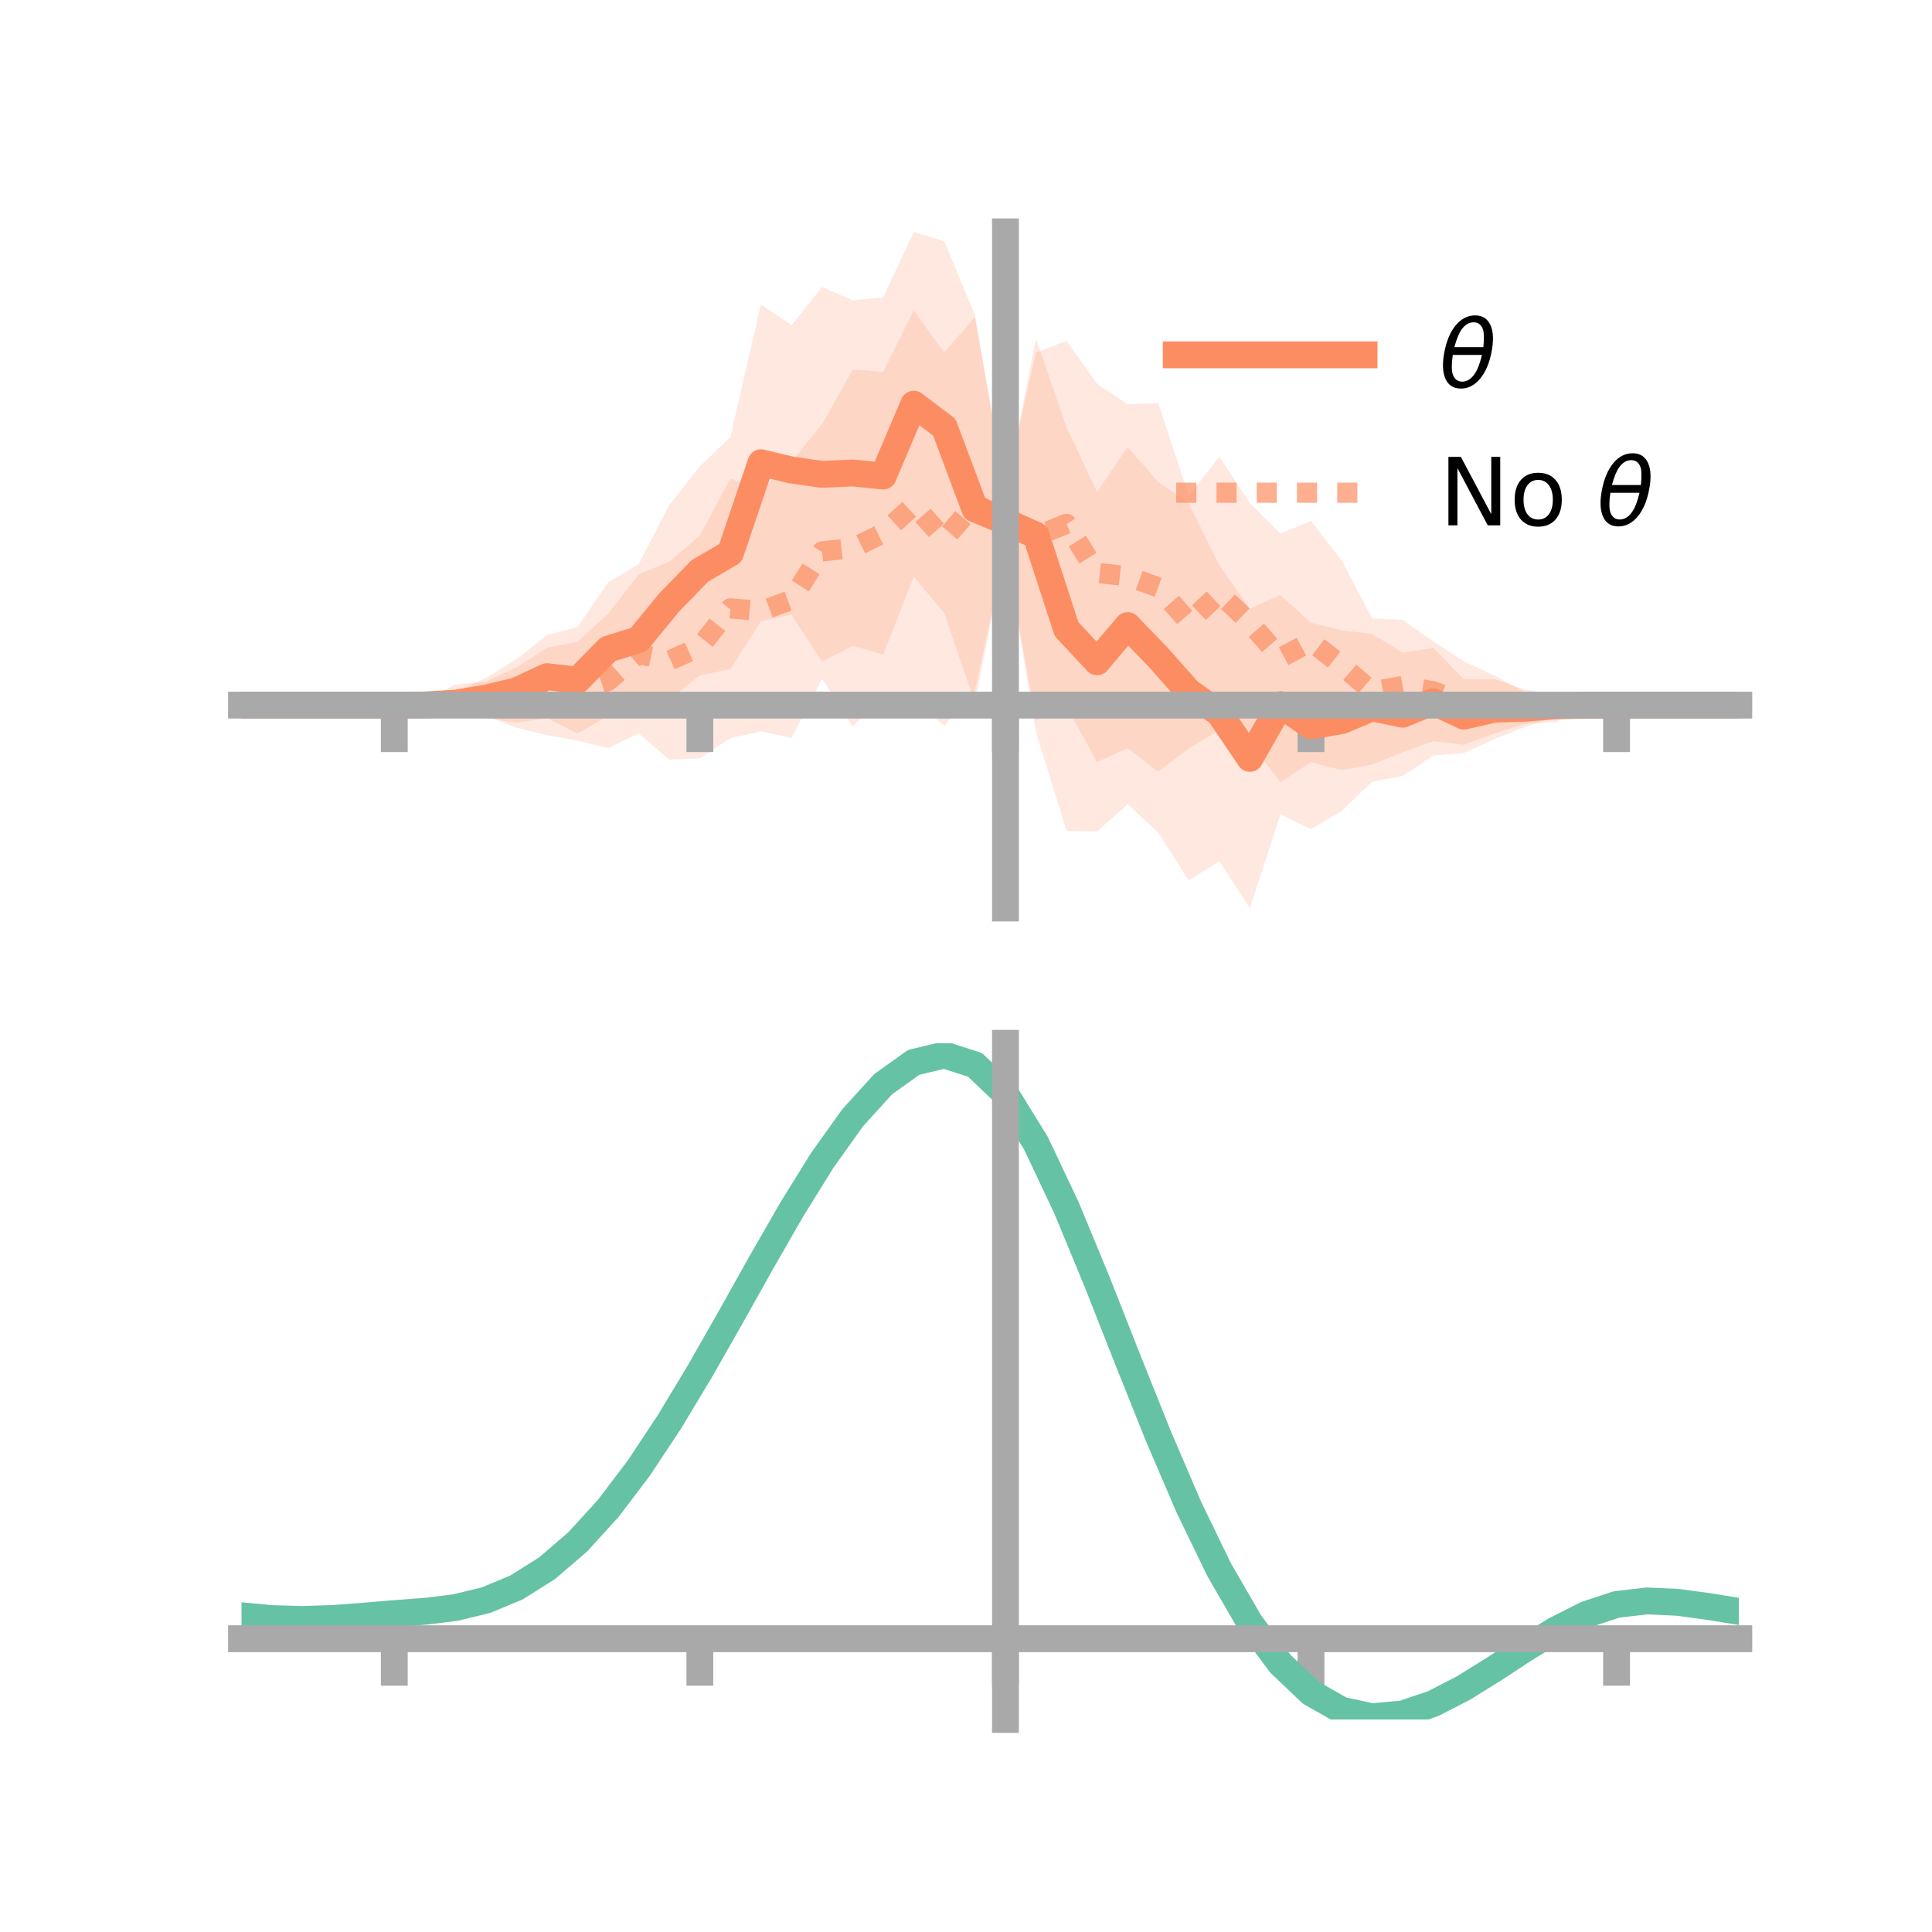 <?xml version="1.0" encoding="utf-8" standalone="no"?>
<!DOCTYPE svg PUBLIC "-//W3C//DTD SVG 1.1//EN"
  "http://www.w3.org/Graphics/SVG/1.1/DTD/svg11.dtd">
<!-- Created with matplotlib (https://matplotlib.org/) -->
<svg height="144pt" version="1.1" viewBox="0 0 144 144" width="144pt" xmlns="http://www.w3.org/2000/svg" xmlns:xlink="http://www.w3.org/1999/xlink">
 <defs>
  <style type="text/css">*{stroke-linecap:butt;stroke-linejoin:round;}</style>
 </defs>
 <g id="figure_1">
  <g id="patch_1">
   <path d="M 0 144 
L 144 144 
L 144 0 
L 0 0 
z
" style="fill:none;"/>
  </g>
  <g id="axes_1">
   <g id="patch_2">
    <path d="M 18 67.68 
L 129.6 67.68 
L 129.6 17.28 
L 18 17.28 
z
" style="fill:none;"/>
   </g>
   <g id="PolyCollection_1">
    <path clip-path="url(#pdef7819696)" d="M 18 52.555 
L 18 52.555 
L 20.278 52.555 
L 22.555 52.555 
L 24.833 52.555 
L 27.11 52.555 
L 29.388 52.555 
L 31.665 52.486 
L 33.943 51.549 
L 36.22 50.537 
L 38.498 49.126 
L 40.776 47.337 
L 43.053 46.732 
L 45.331 43.407 
L 47.608 42.048 
L 49.886 37.637 
L 52.163 34.767 
L 54.441 32.573 
L 56.718 22.695 
L 58.996 24.244 
L 61.273 21.399 
L 63.551 22.376 
L 65.829 22.177 
L 68.106 17.28 
L 70.384 17.987 
L 72.661 23.483 
L 74.939 36.797 
L 77.216 25.236 
L 79.494 31.857 
L 81.771 36.674 
L 84.049 33.313 
L 86.327 35.926 
L 88.604 37.504 
L 90.882 42.134 
L 93.159 45.371 
L 95.437 44.352 
L 97.714 46.416 
L 99.992 46.977 
L 102.269 47.255 
L 104.547 48.641 
L 106.824 48.295 
L 109.102 50.627 
L 111.38 50.624 
L 113.657 51.403 
L 115.935 51.758 
L 118.212 52.52 
L 120.49 52.555 
L 122.767 52.555 
L 125.045 52.555 
L 127.322 52.555 
L 129.6 52.555 
L 129.6 52.555 
L 129.6 52.555 
L 127.322 52.555 
L 125.045 52.555 
L 122.767 52.555 
L 120.49 52.555 
L 118.212 52.61 
L 115.935 53.457 
L 113.657 54.174 
L 111.38 55.089 
L 109.102 56.126 
L 106.824 56.312 
L 104.547 57.829 
L 102.269 58.271 
L 99.992 60.449 
L 97.714 61.799 
L 95.437 60.693 
L 93.159 67.68 
L 90.882 64.184 
L 88.604 65.617 
L 86.327 62.053 
L 84.049 59.943 
L 81.771 61.98 
L 79.494 61.925 
L 77.216 54.56 
L 74.939 40.942 
L 72.661 52.375 
L 70.384 45.702 
L 68.106 42.972 
L 65.829 48.789 
L 63.551 48.128 
L 61.273 49.314 
L 58.996 45.824 
L 56.718 46.286 
L 54.441 49.87 
L 52.163 50.336 
L 49.886 52.148 
L 47.608 53.292 
L 45.331 53.353 
L 43.053 54.667 
L 40.776 53.526 
L 38.498 53.856 
L 36.22 53.529 
L 33.943 53.275 
L 31.665 52.599 
L 29.388 52.555 
L 27.11 52.555 
L 24.833 52.555 
L 22.555 52.555 
L 20.278 52.555 
L 18 52.555 
z
" style="fill:#fc8d62;fill-opacity:0.2;"/>
   </g>
   <g id="PolyCollection_2">
    <path clip-path="url(#pdef7819696)" d="M 18 52.555 
L 18 52.555 
L 20.278 52.555 
L 22.555 52.555 
L 24.833 52.555 
L 27.11 52.555 
L 29.388 52.555 
L 31.665 52.159 
L 33.943 51.025 
L 36.22 50.797 
L 38.498 49.746 
L 40.776 48.279 
L 43.053 47.823 
L 45.331 45.743 
L 47.608 42.815 
L 49.886 41.857 
L 52.163 39.927 
L 54.441 35.676 
L 56.718 36.573 
L 58.996 34.422 
L 61.273 31.62 
L 63.551 27.554 
L 65.829 27.72 
L 68.106 23.141 
L 70.384 26.28 
L 72.661 23.635 
L 74.939 36.34 
L 77.216 26.28 
L 79.494 25.401 
L 81.771 28.608 
L 84.049 30.13 
L 86.327 30.051 
L 88.604 36.962 
L 90.882 34.041 
L 93.159 37.49 
L 95.437 39.775 
L 97.714 38.826 
L 99.992 41.778 
L 102.269 46.091 
L 104.547 46.201 
L 106.824 47.808 
L 109.102 49.299 
L 111.38 50.346 
L 113.657 51.581 
L 115.935 51.7 
L 118.212 52.316 
L 120.49 52.555 
L 122.767 52.555 
L 125.045 52.555 
L 127.322 52.555 
L 129.6 52.555 
L 129.6 52.555 
L 129.6 52.555 
L 127.322 52.555 
L 125.045 52.555 
L 122.767 52.555 
L 120.49 52.555 
L 118.212 52.872 
L 115.935 53.812 
L 113.657 53.948 
L 111.38 54.672 
L 109.102 55.508 
L 106.824 55.24 
L 104.547 56.056 
L 102.269 56.987 
L 99.992 57.401 
L 97.714 56.808 
L 95.437 58.296 
L 93.159 55.333 
L 90.882 54.404 
L 88.604 55.786 
L 86.327 57.507 
L 84.049 55.77 
L 81.771 56.793 
L 79.494 52.685 
L 77.216 53.664 
L 74.939 40.972 
L 72.661 51.471 
L 70.384 54.092 
L 68.106 52.142 
L 65.829 51.761 
L 63.551 54.152 
L 61.273 50.578 
L 58.996 55.003 
L 56.718 54.51 
L 54.441 55.011 
L 52.163 56.519 
L 49.886 56.619 
L 47.608 54.665 
L 45.331 55.76 
L 43.053 55.202 
L 40.776 54.796 
L 38.498 54.246 
L 36.22 53.331 
L 33.943 53.396 
L 31.665 52.853 
L 29.388 52.555 
L 27.11 52.555 
L 24.833 52.555 
L 22.555 52.555 
L 20.278 52.555 
L 18 52.555 
z
" style="fill:#fc8d62;fill-opacity:0.2;"/>
   </g>
   <g id="matplotlib.axis_1">
    <g id="xtick_1">
     <g id="line2d_1">
      <defs>
       <path d="M 0 0 
L 0 3.5 
" id="ma28008e546" style="stroke:#a9a9a9;stroke-width:2;"/>
      </defs>
      <g>
       <use style="fill:#a9a9a9;stroke:#a9a9a9;stroke-width:2;" x="29.388" xlink:href="#ma28008e546" y="52.555"/>
      </g>
     </g>
    </g>
    <g id="xtick_2">
     <g id="line2d_2">
      <g>
       <use style="fill:#a9a9a9;stroke:#a9a9a9;stroke-width:2;" x="52.163" xlink:href="#ma28008e546" y="52.555"/>
      </g>
     </g>
    </g>
    <g id="xtick_3">
     <g id="line2d_3">
      <g>
       <use style="fill:#a9a9a9;stroke:#a9a9a9;stroke-width:2;" x="74.939" xlink:href="#ma28008e546" y="52.555"/>
      </g>
     </g>
    </g>
    <g id="xtick_4">
     <g id="line2d_4">
      <g>
       <use style="fill:#a9a9a9;stroke:#a9a9a9;stroke-width:2;" x="97.714" xlink:href="#ma28008e546" y="52.555"/>
      </g>
     </g>
    </g>
    <g id="xtick_5">
     <g id="line2d_5">
      <g>
       <use style="fill:#a9a9a9;stroke:#a9a9a9;stroke-width:2;" x="120.49" xlink:href="#ma28008e546" y="52.555"/>
      </g>
     </g>
    </g>
   </g>
   <g id="matplotlib.axis_2"/>
   <g id="line2d_6">
    <path clip-path="url(#pdef7819696)" d="M 18 52.555 
L 20.278 52.555 
L 22.555 52.555 
L 24.833 52.555 
L 27.11 52.555 
L 29.388 52.555 
L 31.665 52.543 
L 33.943 52.412 
L 36.22 52.033 
L 38.498 51.491 
L 40.776 50.431 
L 43.053 50.699 
L 45.331 48.38 
L 47.608 47.67 
L 49.886 44.893 
L 52.163 42.551 
L 54.441 41.222 
L 56.718 34.491 
L 58.996 35.034 
L 61.273 35.356 
L 63.551 35.252 
L 65.829 35.483 
L 68.106 30.126 
L 70.384 31.845 
L 72.661 37.929 
L 74.939 38.87 
L 77.216 39.898 
L 79.494 46.891 
L 81.771 49.327 
L 84.049 46.628 
L 86.327 48.99 
L 88.604 51.56 
L 90.882 53.159 
L 93.159 56.526 
L 95.437 52.523 
L 97.714 54.107 
L 99.992 53.713 
L 102.269 52.763 
L 104.547 53.235 
L 106.824 52.303 
L 109.102 53.377 
L 111.38 52.856 
L 113.657 52.789 
L 115.935 52.608 
L 118.212 52.565 
L 120.49 52.555 
L 122.767 52.555 
L 125.045 52.555 
L 127.322 52.555 
L 129.6 52.555 
" style="fill:none;stroke:#fc8d62;stroke-linecap:square;stroke-width:2;"/>
   </g>
   <g id="line2d_7">
    <path clip-path="url(#pdef7819696)" d="M 18 52.555 
L 20.278 52.555 
L 22.555 52.555 
L 24.833 52.555 
L 27.11 52.555 
L 29.388 52.555 
L 31.665 52.506 
L 33.943 52.21 
L 36.22 52.064 
L 38.498 51.996 
L 40.776 51.538 
L 43.053 51.513 
L 45.331 50.751 
L 47.608 48.74 
L 49.886 49.238 
L 52.163 48.223 
L 54.441 45.343 
L 56.718 45.542 
L 58.996 44.713 
L 61.273 41.099 
L 63.551 40.853 
L 65.829 39.74 
L 68.106 37.641 
L 70.384 40.186 
L 72.661 37.553 
L 74.939 38.656 
L 77.216 39.972 
L 79.494 39.043 
L 81.771 42.701 
L 84.049 42.95 
L 86.327 43.779 
L 88.604 46.374 
L 90.882 44.222 
L 93.159 46.412 
L 95.437 49.035 
L 97.714 47.817 
L 99.992 49.589 
L 102.269 51.539 
L 104.547 51.128 
L 106.824 51.524 
L 109.102 52.404 
L 111.38 52.509 
L 113.657 52.764 
L 115.935 52.756 
L 118.212 52.594 
L 120.49 52.555 
L 122.767 52.555 
L 125.045 52.555 
L 127.322 52.555 
L 129.6 52.555 
" style="fill:none;stroke:#fc8d62;stroke-dasharray:1.5,1.5;stroke-dashoffset:0;stroke-opacity:0.7;stroke-width:1.5;"/>
   </g>
   <g id="patch_3">
    <path d="M 74.939 67.68 
L 74.939 17.28 
" style="fill:none;stroke:#a9a9a9;stroke-linecap:square;stroke-linejoin:miter;stroke-width:2;"/>
   </g>
   <g id="patch_4">
    <path d="M 129.6 67.68 
L 129.6 17.28 
" style="fill:none;"/>
   </g>
   <g id="patch_5">
    <path d="M 18 52.555 
L 129.6 52.555 
" style="fill:none;stroke:#a9a9a9;stroke-linecap:square;stroke-linejoin:miter;stroke-width:2;"/>
   </g>
   <g id="patch_6">
    <path d="M 18 17.28 
L 129.6 17.28 
" style="fill:none;"/>
   </g>
   <g id="legend_1">
    <g id="line2d_8">
     <path d="M 87.67 26.449 
L 101.67 26.449 
" style="fill:none;stroke:#fc8d62;stroke-linecap:square;stroke-width:2;"/>
    </g>
    <g id="line2d_9"/>
    <g id="text_1">
     <!-- $\theta$ -->
     <g transform="translate(107.27 28.899)scale(0.07 -0.07)">
      <defs>
       <path d="M 45.516 34.672 
L 14.453 34.672 
Q 12.359 20.062 14.5 13.875 
Q 17.188 6.25 24.469 6.25 
Q 31.781 6.25 37.359 13.922 
Q 42.234 20.656 45.516 34.672 
z
M 47.016 42.969 
Q 48.344 56.844 46.625 61.719 
Q 43.953 69.438 36.766 69.438 
Q 29.297 69.438 23.828 61.812 
Q 19.531 55.672 16.156 42.969 
z
M 38.188 76.766 
Q 49.906 76.766 54.594 66.406 
Q 59.281 56.109 55.719 37.844 
Q 52.203 19.625 43.453 9.281 
Q 34.766 -1.125 23.047 -1.125 
Q 11.281 -1.125 6.641 9.281 
Q 2 19.625 5.516 37.844 
Q 9.078 56.109 17.719 66.406 
Q 26.422 76.766 38.188 76.766 
z
" id="DejaVuSans-Oblique-952"/>
      </defs>
      <use transform="translate(0 0.234)" xlink:href="#DejaVuSans-Oblique-952"/>
     </g>
    </g>
    <g id="line2d_10">
     <path d="M 87.67 36.724 
L 101.67 36.724 
" style="fill:none;stroke:#fc8d62;stroke-dasharray:1.5,1.5;stroke-dashoffset:0;stroke-opacity:0.7;stroke-width:1.5;"/>
    </g>
    <g id="line2d_11"/>
    <g id="text_2">
     <!-- No $\theta$ -->
     <g transform="translate(107.27 39.174)scale(0.07 -0.07)">
      <defs>
       <path d="M 9.812 72.906 
L 23.094 72.906 
L 55.422 11.922 
L 55.422 72.906 
L 64.984 72.906 
L 64.984 0 
L 51.703 0 
L 19.391 60.984 
L 19.391 0 
L 9.812 0 
z
" id="DejaVuSans-78"/>
       <path d="M 30.609 48.391 
Q 23.391 48.391 19.188 42.75 
Q 14.984 37.109 14.984 27.297 
Q 14.984 17.484 19.156 11.844 
Q 23.344 6.203 30.609 6.203 
Q 37.797 6.203 41.984 11.859 
Q 46.188 17.531 46.188 27.297 
Q 46.188 37.016 41.984 42.703 
Q 37.797 48.391 30.609 48.391 
z
M 30.609 56 
Q 42.328 56 49.016 48.375 
Q 55.719 40.766 55.719 27.297 
Q 55.719 13.875 49.016 6.219 
Q 42.328 -1.422 30.609 -1.422 
Q 18.844 -1.422 12.172 6.219 
Q 5.516 13.875 5.516 27.297 
Q 5.516 40.766 12.172 48.375 
Q 18.844 56 30.609 56 
z
" id="DejaVuSans-111"/>
       <path id="DejaVuSans-32"/>
      </defs>
      <use transform="translate(0 0.234)" xlink:href="#DejaVuSans-78"/>
      <use transform="translate(74.805 0.234)" xlink:href="#DejaVuSans-111"/>
      <use transform="translate(135.986 0.234)" xlink:href="#DejaVuSans-32"/>
      <use transform="translate(167.773 0.234)" xlink:href="#DejaVuSans-Oblique-952"/>
     </g>
    </g>
   </g>
  </g>
  <g id="axes_2">
   <g id="patch_7">
    <path d="M 18 128.16 
L 129.6 128.16 
L 129.6 77.76 
L 18 77.76 
z
" style="fill:none;"/>
   </g>
   <g id="PolyCollection_3">
    <path clip-path="url(#pcd341fd10d)" d="M 18 120.468 
L 18 120.391 
L 20.278 120.611 
L 22.555 120.675 
L 24.833 120.592 
L 27.11 120.411 
L 29.388 120.21 
L 31.665 120.038 
L 33.943 119.755 
L 36.22 119.197 
L 38.498 118.239 
L 40.776 116.789 
L 43.053 114.796 
L 45.331 112.251 
L 47.608 109.187 
L 49.886 105.671 
L 52.163 101.804 
L 54.441 97.716 
L 56.718 93.562 
L 58.996 89.515 
L 61.273 85.767 
L 63.551 82.515 
L 65.829 79.962 
L 68.106 78.312 
L 70.384 77.76 
L 72.661 78.497 
L 74.939 80.691 
L 77.216 84.432 
L 79.494 89.32 
L 81.771 94.905 
L 84.049 100.77 
L 86.327 106.549 
L 88.604 111.94 
L 90.882 116.709 
L 93.159 120.691 
L 95.437 123.788 
L 97.714 125.969 
L 99.992 127.264 
L 102.269 127.752 
L 104.547 127.547 
L 106.824 126.789 
L 109.102 125.631 
L 111.38 124.236 
L 113.657 122.769 
L 115.935 121.39 
L 118.212 120.251 
L 120.49 119.503 
L 122.767 119.245 
L 125.045 119.355 
L 127.322 119.671 
L 129.6 120.053 
L 129.6 120.156 
L 129.6 120.156 
L 127.322 119.8 
L 125.045 119.503 
L 122.767 119.404 
L 120.49 119.669 
L 118.212 120.427 
L 115.935 121.593 
L 113.657 123.016 
L 111.38 124.533 
L 109.102 125.974 
L 106.824 127.167 
L 104.547 127.947 
L 102.269 128.16 
L 99.992 127.673 
L 97.714 126.385 
L 95.437 124.235 
L 93.159 121.209 
L 90.882 117.337 
L 88.604 112.709 
L 86.327 107.479 
L 84.049 101.871 
L 81.771 96.174 
L 79.494 90.744 
L 77.216 85.99 
L 74.939 82.353 
L 72.661 80.225 
L 70.384 79.514 
L 68.106 80.051 
L 65.829 81.648 
L 63.551 84.111 
L 61.273 87.241 
L 58.996 90.842 
L 56.718 94.724 
L 54.441 98.703 
L 52.163 102.615 
L 49.886 106.314 
L 47.608 109.678 
L 45.331 112.614 
L 43.053 115.06 
L 40.776 116.986 
L 38.498 118.399 
L 36.22 119.339 
L 33.943 119.885 
L 31.665 120.16 
L 29.388 120.321 
L 27.11 120.506 
L 24.833 120.667 
L 22.555 120.734 
L 20.278 120.67 
L 18 120.468 
z
" style="fill:#66c2a5;fill-opacity:0.2;"/>
   </g>
   <g id="matplotlib.axis_3">
    <g id="xtick_6">
     <g id="line2d_12">
      <g>
       <use style="fill:#a9a9a9;stroke:#a9a9a9;stroke-width:2;" x="29.388" xlink:href="#ma28008e546" y="122.14"/>
      </g>
     </g>
    </g>
    <g id="xtick_7">
     <g id="line2d_13">
      <g>
       <use style="fill:#a9a9a9;stroke:#a9a9a9;stroke-width:2;" x="52.163" xlink:href="#ma28008e546" y="122.14"/>
      </g>
     </g>
    </g>
    <g id="xtick_8">
     <g id="line2d_14">
      <g>
       <use style="fill:#a9a9a9;stroke:#a9a9a9;stroke-width:2;" x="74.939" xlink:href="#ma28008e546" y="122.14"/>
      </g>
     </g>
    </g>
    <g id="xtick_9">
     <g id="line2d_15">
      <g>
       <use style="fill:#a9a9a9;stroke:#a9a9a9;stroke-width:2;" x="97.714" xlink:href="#ma28008e546" y="122.14"/>
      </g>
     </g>
    </g>
    <g id="xtick_10">
     <g id="line2d_16">
      <g>
       <use style="fill:#a9a9a9;stroke:#a9a9a9;stroke-width:2;" x="120.49" xlink:href="#ma28008e546" y="122.14"/>
      </g>
     </g>
    </g>
   </g>
   <g id="matplotlib.axis_4"/>
   <g id="line2d_17">
    <path clip-path="url(#pcd341fd10d)" d="M 18 120.43 
L 20.278 120.64 
L 22.555 120.705 
L 24.833 120.63 
L 27.11 120.459 
L 29.388 120.266 
L 31.665 120.099 
L 33.943 119.82 
L 36.22 119.268 
L 38.498 118.319 
L 40.776 116.887 
L 43.053 114.928 
L 45.331 112.433 
L 47.608 109.432 
L 49.886 105.992 
L 52.163 102.209 
L 54.441 98.21 
L 56.718 94.143 
L 58.996 90.179 
L 61.273 86.504 
L 63.551 83.313 
L 65.829 80.805 
L 68.106 79.181 
L 70.384 78.637 
L 72.661 79.361 
L 74.939 81.522 
L 77.216 85.211 
L 79.494 90.032 
L 81.771 95.54 
L 84.049 101.32 
L 86.327 107.014 
L 88.604 112.325 
L 90.882 117.023 
L 93.159 120.95 
L 95.437 124.012 
L 97.714 126.177 
L 99.992 127.468 
L 102.269 127.956 
L 104.547 127.747 
L 106.824 126.978 
L 109.102 125.802 
L 111.38 124.385 
L 113.657 122.893 
L 115.935 121.491 
L 118.212 120.339 
L 120.49 119.586 
L 122.767 119.324 
L 125.045 119.429 
L 127.322 119.736 
L 129.6 120.105 
" style="fill:none;stroke:#66c2a5;stroke-linecap:square;stroke-width:2;"/>
   </g>
   <g id="patch_8">
    <path d="M 74.939 128.16 
L 74.939 77.76 
" style="fill:none;stroke:#a9a9a9;stroke-linecap:square;stroke-linejoin:miter;stroke-width:2;"/>
   </g>
   <g id="patch_9">
    <path d="M 129.6 128.16 
L 129.6 77.76 
" style="fill:none;"/>
   </g>
   <g id="patch_10">
    <path d="M 18 122.14 
L 129.6 122.14 
" style="fill:none;stroke:#a9a9a9;stroke-linecap:square;stroke-linejoin:miter;stroke-width:2;"/>
   </g>
   <g id="patch_11">
    <path d="M 18 77.76 
L 129.6 77.76 
" style="fill:none;"/>
   </g>
  </g>
 </g>
 <defs>
  <clipPath id="pdef7819696">
   <rect height="50.4" width="111.6" x="18" y="17.28"/>
  </clipPath>
  <clipPath id="pcd341fd10d">
   <rect height="50.4" width="111.6" x="18" y="77.76"/>
  </clipPath>
 </defs>
</svg>
